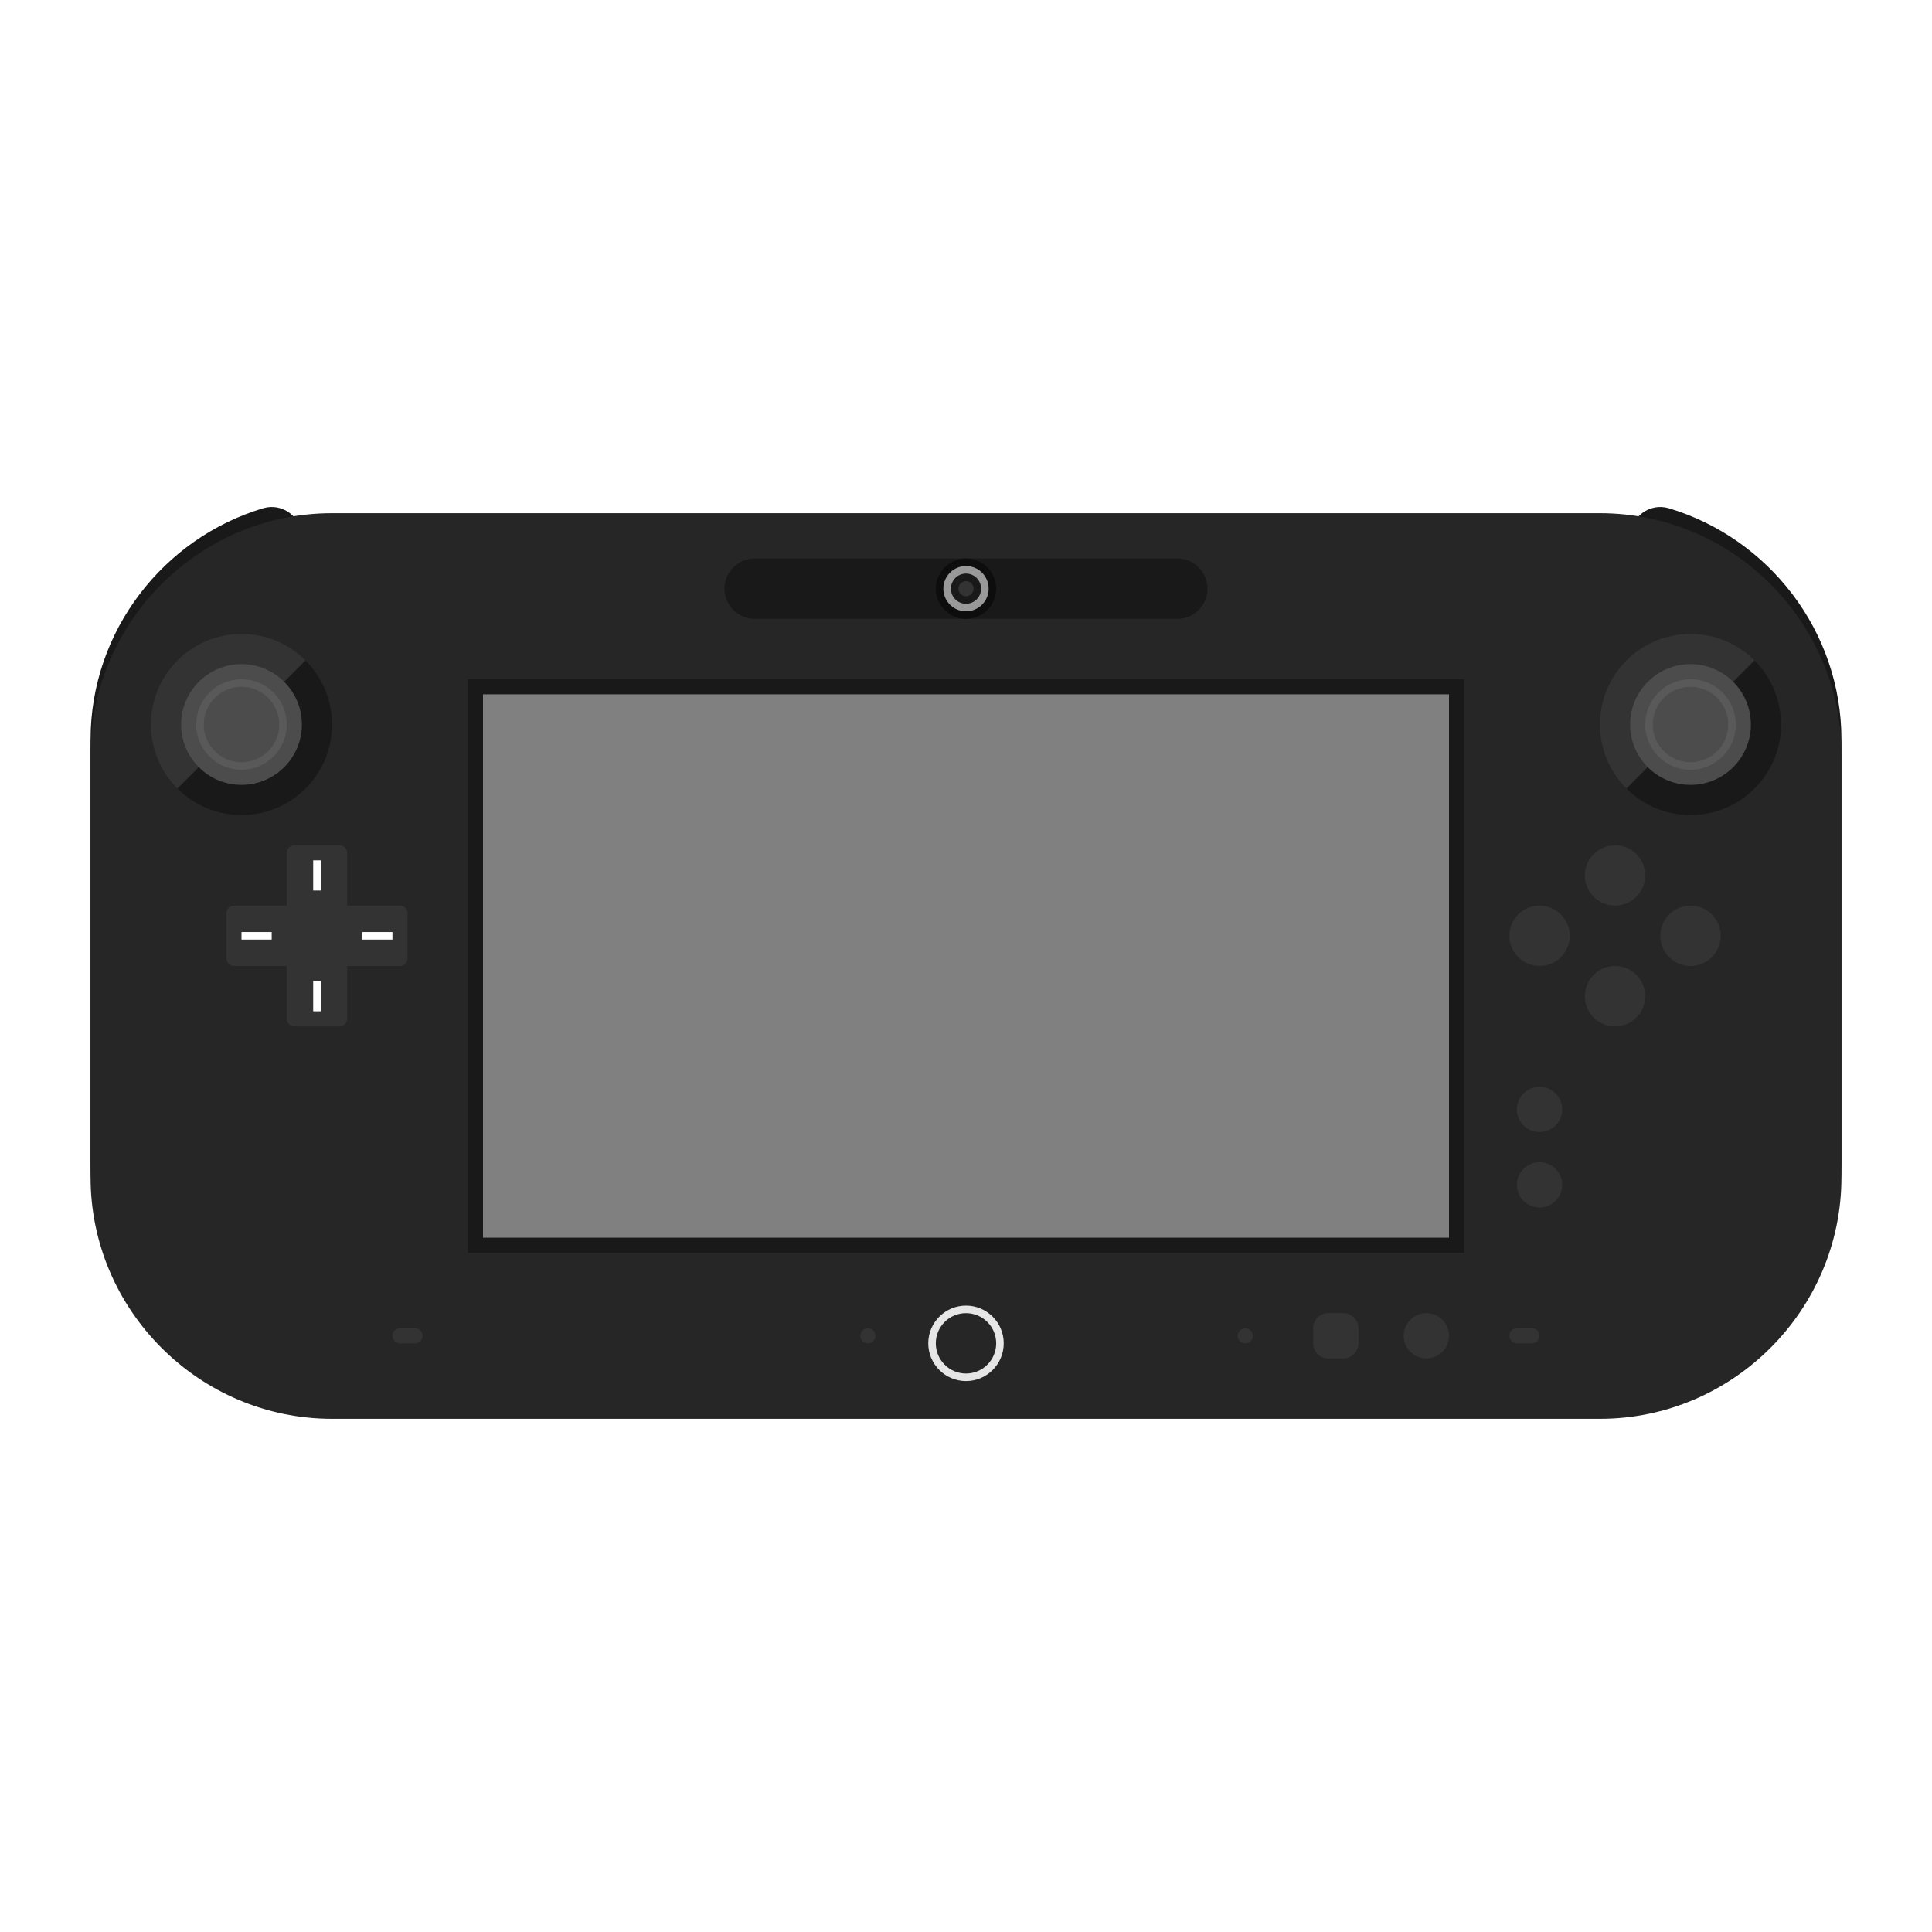 <?xml version="1.0" encoding="UTF-8" standalone="no"?>
<svg
   xmlns:dc="http://purl.org/dc/elements/1.1/"
   xmlns:cc="http://creativecommons.org/ns#"
   xmlns:rdf="http://www.w3.org/1999/02/22-rdf-syntax-ns#"
   xmlns:svg="http://www.w3.org/2000/svg"
   xmlns="http://www.w3.org/2000/svg"
   viewBox="0 0 320 320"
   height="320"
   width="320"
   xml:space="preserve"
   version="1.1"
   id="svg2"><defs
     id="defs6"><clipPath
       id="clipPath16"
       clipPathUnits="userSpaceOnUse"><path
         id="path18"
         d="M 0,256 256,256 256,0 0,0 0,256 Z" /></clipPath><clipPath
       id="clipPath24"
       clipPathUnits="userSpaceOnUse"><path
         id="path26"
         d="m 4,196.411 248,0 0,-136.821 -248,0 0,136.821 z" /></clipPath></defs><g
     transform="matrix(1.25,0,0,-1.25,0,320)"
     id="g10"><g
       id="g12"><g
         clip-path="url(#clipPath16)"
         id="g14"><g
           id="g20"><g
             id="g22" /><g
             id="g28"><g
               style="opacity:0.5"
               id="g30"
               clip-path="url(#clipPath24)"><g
                 id="g32"
                 transform="translate(223.438,195.904)"><path
                   id="path34"
                   style="fill:#ffffff;fill-opacity:1;fill-rule:nonzero;stroke:none"
                   d="m 0,0 c -1.12,0.336 -2.277,0.507 -3.439,0.507 -1.614,0 -3.207,-0.335 -4.678,-0.963 -1.111,0.094 -2.22,0.142 -3.321,0.142 l -167.999,0 c -1.101,0 -2.211,-0.048 -3.321,-0.142 -1.471,0.628 -3.064,0.963 -4.677,0.963 -1.163,0 -2.32,-0.171 -3.44,-0.507 -16.817,-5.046 -28.562,-20.802 -28.562,-38.314 l 0,-2 0,-54 0,-2 c 0,-22.057 17.943,-40 40,-40 l 167.999,0 c 22.056,0 40,17.943 40,40 l 0,2 0,54 0,2 C 28.562,-20.802 16.817,-5.046 0,0" /></g></g></g></g><g
           transform="translate(216,184.809)"
           id="g36"><path
             id="path38"
             style="fill:#191919;fill-opacity:1;fill-rule:nonzero;stroke:none"
             d="m 0,0 0,-109.618 c 0,-2.674 2.578,-4.611 5.139,-3.843 C 18.322,-109.505 28,-97.236 28,-82.809 l 0,56 C 28,-12.382 18.322,-0.113 5.139,3.843 2.578,4.611 0,2.673 0,0" /></g><g
           transform="translate(40,184.809)"
           id="g40"><path
             id="path42"
             style="fill:#191919;fill-opacity:1;fill-rule:nonzero;stroke:none"
             d="M 0,0 C 0,2.673 -2.578,4.611 -5.138,3.843 -18.322,-0.113 -28,-12.382 -28,-26.809 l 0,-56 c 0,-14.427 9.678,-26.696 22.862,-30.652 2.56,-0.768 5.138,1.169 5.138,3.843 L 0,0 Z" /></g><g
           transform="translate(212,68)"
           id="g44"><path
             id="path46"
             style="fill:#262626;fill-opacity:1;fill-rule:nonzero;stroke:none"
             d="m 0,0 -168,0 c -17.6,0 -32,14.4 -32,32 l 0,56 c 0,17.6 14.4,32 32,32 l 168,0 c 17.6,0 32,-14.4 32,-32 L 32,32 C 32,14.4 17.6,0 0,0" /></g><path
           id="path48"
           style="fill:#191919;fill-opacity:1;fill-rule:nonzero;stroke:none"
           d="m 194,90 -132,0 0,76 132,0 0,-76 z" /><path
           id="path50"
           style="fill:#808080;fill-opacity:1;fill-rule:nonzero;stroke:none"
           d="m 192,92 -128,0 0,72 128,0 0,-72 z" /><g
           transform="translate(156,174)"
           id="g52"><path
             id="path54"
             style="fill:#191919;fill-opacity:1;fill-rule:nonzero;stroke:none"
             d="m 0,0 -56,0 c -2.2,0 -4,1.8 -4,4 0,2.2 1.8,4 4,4 L 0,8 C 2.2,8 4,6.2 4,4 4,1.8 2.2,0 0,0" /></g><g
           transform="translate(208,132)"
           id="g56"><path
             id="path58"
             style="fill:#333333;fill-opacity:1;fill-rule:nonzero;stroke:none"
             d="m 0,0 c 0,-2.209 -1.791,-4 -4,-4 -2.209,0 -4,1.791 -4,4 0,2.209 1.791,4 4,4 2.209,0 4,-1.791 4,-4" /></g><g
           transform="translate(218,140)"
           id="g60"><path
             id="path62"
             style="fill:#333333;fill-opacity:1;fill-rule:nonzero;stroke:none"
             d="m 0,0 c 0,-2.209 -1.791,-4 -4,-4 -2.209,0 -4,1.791 -4,4 0,2.209 1.791,4 4,4 2.209,0 4,-1.791 4,-4" /></g><g
           transform="translate(218,124)"
           id="g64"><path
             id="path66"
             style="fill:#333333;fill-opacity:1;fill-rule:nonzero;stroke:none"
             d="m 0,0 c 0,-2.209 -1.791,-4 -4,-4 -2.209,0 -4,1.791 -4,4 0,2.209 1.791,4 4,4 2.209,0 4,-1.791 4,-4" /></g><g
           transform="translate(228,132)"
           id="g68"><path
             id="path70"
             style="fill:#333333;fill-opacity:1;fill-rule:nonzero;stroke:none"
             d="m 0,0 c 0,-2.209 -1.791,-4 -4,-4 -2.209,0 -4,1.791 -4,4 0,2.209 1.791,4 4,4 2.209,0 4,-1.791 4,-4" /></g><g
           transform="translate(201,109)"
           id="g72"><path
             id="path74"
             style="fill:#333333;fill-opacity:1;fill-rule:nonzero;stroke:none"
             d="M 0,0 C 0,-1.657 1.343,-3 3,-3 4.657,-3 6,-1.657 6,0 6,1.657 4.657,3 3,3 1.343,3 0,1.657 0,0" /></g><g
           transform="translate(201,99)"
           id="g76"><path
             id="path78"
             style="fill:#333333;fill-opacity:1;fill-rule:nonzero;stroke:none"
             d="M 0,0 C 0,-1.657 1.343,-3 3,-3 4.657,-3 6,-1.657 6,0 6,1.657 4.657,3 3,3 1.343,3 0,1.657 0,0" /></g><g
           transform="translate(186,79)"
           id="g80"><path
             id="path82"
             style="fill:#333333;fill-opacity:1;fill-rule:nonzero;stroke:none"
             d="M 0,0 C 0,-1.657 1.343,-3 3,-3 4.657,-3 6,-1.657 6,0 6,1.657 4.657,3 3,3 1.343,3 0,1.657 0,0" /></g><g
           transform="translate(176,76)"
           id="g84"><path
             id="path86"
             style="fill:#333333;fill-opacity:1;fill-rule:nonzero;stroke:none"
             d="M 0,0 2,0 C 3.1,0 4,0.9 4,2 L 4,4 C 4,5.1 3.1,6 2,6 L 0,6 C -1.1,6 -2,5.1 -2,4 L -2,2 C -2,0.9 -1.1,0 0,0" /></g><g
           transform="translate(132,178)"
           id="g88"><path
             id="path90"
             style="fill:#0d0d0d;fill-opacity:1;fill-rule:nonzero;stroke:none"
             d="m 0,0 c 0,-2.209 -1.791,-4 -4,-4 -2.209,0 -4,1.791 -4,4 0,2.209 1.791,4 4,4 2.209,0 4,-1.791 4,-4" /></g><g
           transform="translate(131,178)"
           id="g92"><path
             id="path94"
             style="fill:#999999;fill-opacity:1;fill-rule:nonzero;stroke:none"
             d="m 0,0 c 0,-1.657 -1.343,-3 -3,-3 -1.657,0 -3,1.343 -3,3 0,1.657 1.343,3 3,3 1.657,0 3,-1.343 3,-3" /></g><g
           transform="translate(128,180)"
           id="g96"><path
             id="path98"
             style="fill:#191919;fill-opacity:1;fill-rule:nonzero;stroke:none"
             d="m 0,0 c -1.104,0 -2,-0.896 -2,-2 0,-1.104 0.896,-2 2,-2 1.104,0 2,0.896 2,2 0,1.104 -0.896,2 -2,2" /></g><g
           transform="translate(128,179)"
           id="g100"><path
             id="path102"
             style="fill:#333333;fill-opacity:1;fill-rule:nonzero;stroke:none"
             d="m 0,0 c 0.551,0 1,-0.449 1,-1 0,-0.551 -0.449,-1 -1,-1 -0.551,0 -1,0.449 -1,1 0,0.551 0.449,1 1,1" /></g><g
           transform="translate(166,79)"
           id="g104"><path
             id="path106"
             style="fill:#333333;fill-opacity:1;fill-rule:nonzero;stroke:none"
             d="m 0,0 c 0,-0.553 -0.447,-1 -1,-1 -0.553,0 -1,0.447 -1,1 0,0.553 0.447,1 1,1 0.553,0 1,-0.447 1,-1" /></g><g
           transform="translate(116,79)"
           id="g108"><path
             id="path110"
             style="fill:#333333;fill-opacity:1;fill-rule:nonzero;stroke:none"
             d="m 0,0 c 0,-0.553 -0.448,-1 -1,-1 -0.552,0 -1,0.447 -1,1 0,0.553 0.448,1 1,1 0.552,0 1,-0.447 1,-1" /></g><g
           transform="translate(128,83)"
           id="g112"><path
             id="path114"
             style="fill:#e6e6e6;fill-opacity:1;fill-rule:nonzero;stroke:none"
             d="m 0,0 c -2.757,0 -5,-2.243 -5,-5 0,-2.757 2.243,-5 5,-5 2.757,0 5,2.243 5,5 0,2.757 -2.243,5 -5,5 m 0,-1 c 2.209,0 4,-1.791 4,-4 0,-2.209 -1.791,-4 -4,-4 -2.209,0 -4,1.791 -4,4 0,2.209 1.791,4 4,4" /></g><g
           transform="translate(232.485,168.485)"
           id="g116"><path
             id="path118"
             style="fill:#333333;fill-opacity:1;fill-rule:nonzero;stroke:none"
             d="m 0,0 c -4.687,4.686 -12.284,4.686 -16.971,0 -4.686,-4.687 -4.686,-12.284 0,-16.971 L 0,0 Z" /></g><g
           transform="translate(232.485,168.485)"
           id="g120"><path
             id="path122"
             style="fill:#191919;fill-opacity:1;fill-rule:nonzero;stroke:none"
             d="m 0,0 c 4.687,-4.687 4.687,-12.284 0,-16.971 -4.687,-4.686 -12.284,-4.686 -16.971,0 L 0,0 Z" /></g><g
           transform="translate(203,78)"
           id="g124"><path
             id="path126"
             style="fill:#333333;fill-opacity:1;fill-rule:nonzero;stroke:none"
             d="m 0,0 -2,0 c -0.553,0 -1,0.447 -1,1 0,0.553 0.447,1 1,1 L 0,2 C 0.553,2 1,1.553 1,1 1,0.447 0.553,0 0,0" /></g><g
           transform="translate(55,78)"
           id="g128"><path
             id="path130"
             style="fill:#333333;fill-opacity:1;fill-rule:nonzero;stroke:none"
             d="m 0,0 -2,0 c -0.552,0 -1,0.447 -1,1 0,0.553 0.448,1 1,1 L 0,2 C 0.552,2 1,1.553 1,1 1,0.447 0.552,0 0,0" /></g><g
           transform="translate(232,160)"
           id="g132"><path
             id="path134"
             style="fill:#4c4c4c;fill-opacity:1;fill-rule:nonzero;stroke:none"
             d="m 0,0 c 0,-4.418 -3.582,-8 -8,-8 -4.418,0 -8,3.582 -8,8 0,4.418 3.582,8 8,8 4.418,0 8,-3.582 8,-8" /></g><g
           transform="translate(224,166)"
           id="g136"><path
             id="path138"
             style="fill:#595959;fill-opacity:1;fill-rule:nonzero;stroke:none"
             d="m 0,0 c -3.313,0 -6,-2.687 -6,-6 0,-3.313 2.687,-6 6,-6 3.313,0 6,2.687 6,6 0,3.313 -2.687,6 -6,6 m 0,-1 c 2.757,0 5,-2.243 5,-5 0,-2.757 -2.243,-5 -5,-5 -2.757,0 -5,2.243 -5,5 0,2.757 2.243,5 5,5" /></g><g
           transform="translate(40.485,168.485)"
           id="g140"><path
             id="path142"
             style="fill:#333333;fill-opacity:1;fill-rule:nonzero;stroke:none"
             d="m 0,0 c -4.687,4.686 -12.284,4.686 -16.971,0 -4.686,-4.687 -4.686,-12.284 0,-16.971 L 0,0 Z" /></g><g
           transform="translate(40.485,168.485)"
           id="g144"><path
             id="path146"
             style="fill:#191919;fill-opacity:1;fill-rule:nonzero;stroke:none"
             d="m 0,0 c 4.686,-4.687 4.686,-12.284 0,-16.971 -4.687,-4.686 -12.284,-4.686 -16.971,0 L 0,0 Z" /></g><g
           transform="translate(40,160)"
           id="g148"><path
             id="path150"
             style="fill:#4c4c4c;fill-opacity:1;fill-rule:nonzero;stroke:none"
             d="m 0,0 c 0,-4.418 -3.582,-8 -8,-8 -4.418,0 -8,3.582 -8,8 0,4.418 3.582,8 8,8 4.418,0 8,-3.582 8,-8" /></g><g
           transform="translate(32,166)"
           id="g152"><path
             id="path154"
             style="fill:#595959;fill-opacity:1;fill-rule:nonzero;stroke:none"
             d="m 0,0 c -3.313,0 -6,-2.687 -6,-6 0,-3.313 2.687,-6 6,-6 3.313,0 6,2.687 6,6 0,3.313 -2.687,6 -6,6 m 0,-1 c 2.757,0 5,-2.243 5,-5 0,-2.757 -2.243,-5 -5,-5 -2.757,0 -5,2.243 -5,5 0,2.757 2.243,5 5,5" /></g><g
           transform="translate(53,136)"
           id="g156"><path
             id="path158"
             style="fill:#333333;fill-opacity:1;fill-rule:nonzero;stroke:none"
             d="m 0,0 -7,0 0,7 c 0,0.552 -0.448,1 -1,1 l -6,0 c -0.552,0 -1,-0.448 -1,-1 l 0,-7 -7,0 c -0.552,0 -1,-0.448 -1,-1 l 0,-6 c 0,-0.552 0.448,-1 1,-1 l 7,0 0,-7 c 0,-0.553 0.448,-1 1,-1 l 6,0 c 0.552,0 1,0.447 1,1 l 0,7 7,0 c 0.552,0 1,0.448 1,1 l 0,6 C 1,-0.448 0.552,0 0,0" /></g><g
           transform="translate(32,132)"
           id="g160"><path
             id="path162"
             style="fill:none;stroke:#ffffff;stroke-width:1;stroke-linecap:butt;stroke-linejoin:miter;stroke-miterlimit:10;stroke-dasharray:none;stroke-opacity:1"
             d="M 0,0 4,0" /></g><g
           transform="translate(48,132)"
           id="g164"><path
             id="path166"
             style="fill:none;stroke:#ffffff;stroke-width:1;stroke-linecap:butt;stroke-linejoin:miter;stroke-miterlimit:10;stroke-dasharray:none;stroke-opacity:1"
             d="M 0,0 4,0" /></g><g
           transform="translate(42,142)"
           id="g168"><path
             id="path170"
             style="fill:none;stroke:#ffffff;stroke-width:1;stroke-linecap:butt;stroke-linejoin:miter;stroke-miterlimit:10;stroke-dasharray:none;stroke-opacity:1"
             d="M 0,0 0,-4" /></g><g
           transform="translate(42,126)"
           id="g172"><path
             id="path174"
             style="fill:none;stroke:#ffffff;stroke-width:1;stroke-linecap:butt;stroke-linejoin:miter;stroke-miterlimit:10;stroke-dasharray:none;stroke-opacity:1"
             d="M 0,0 0,-4" /></g></g></g></g></svg>
